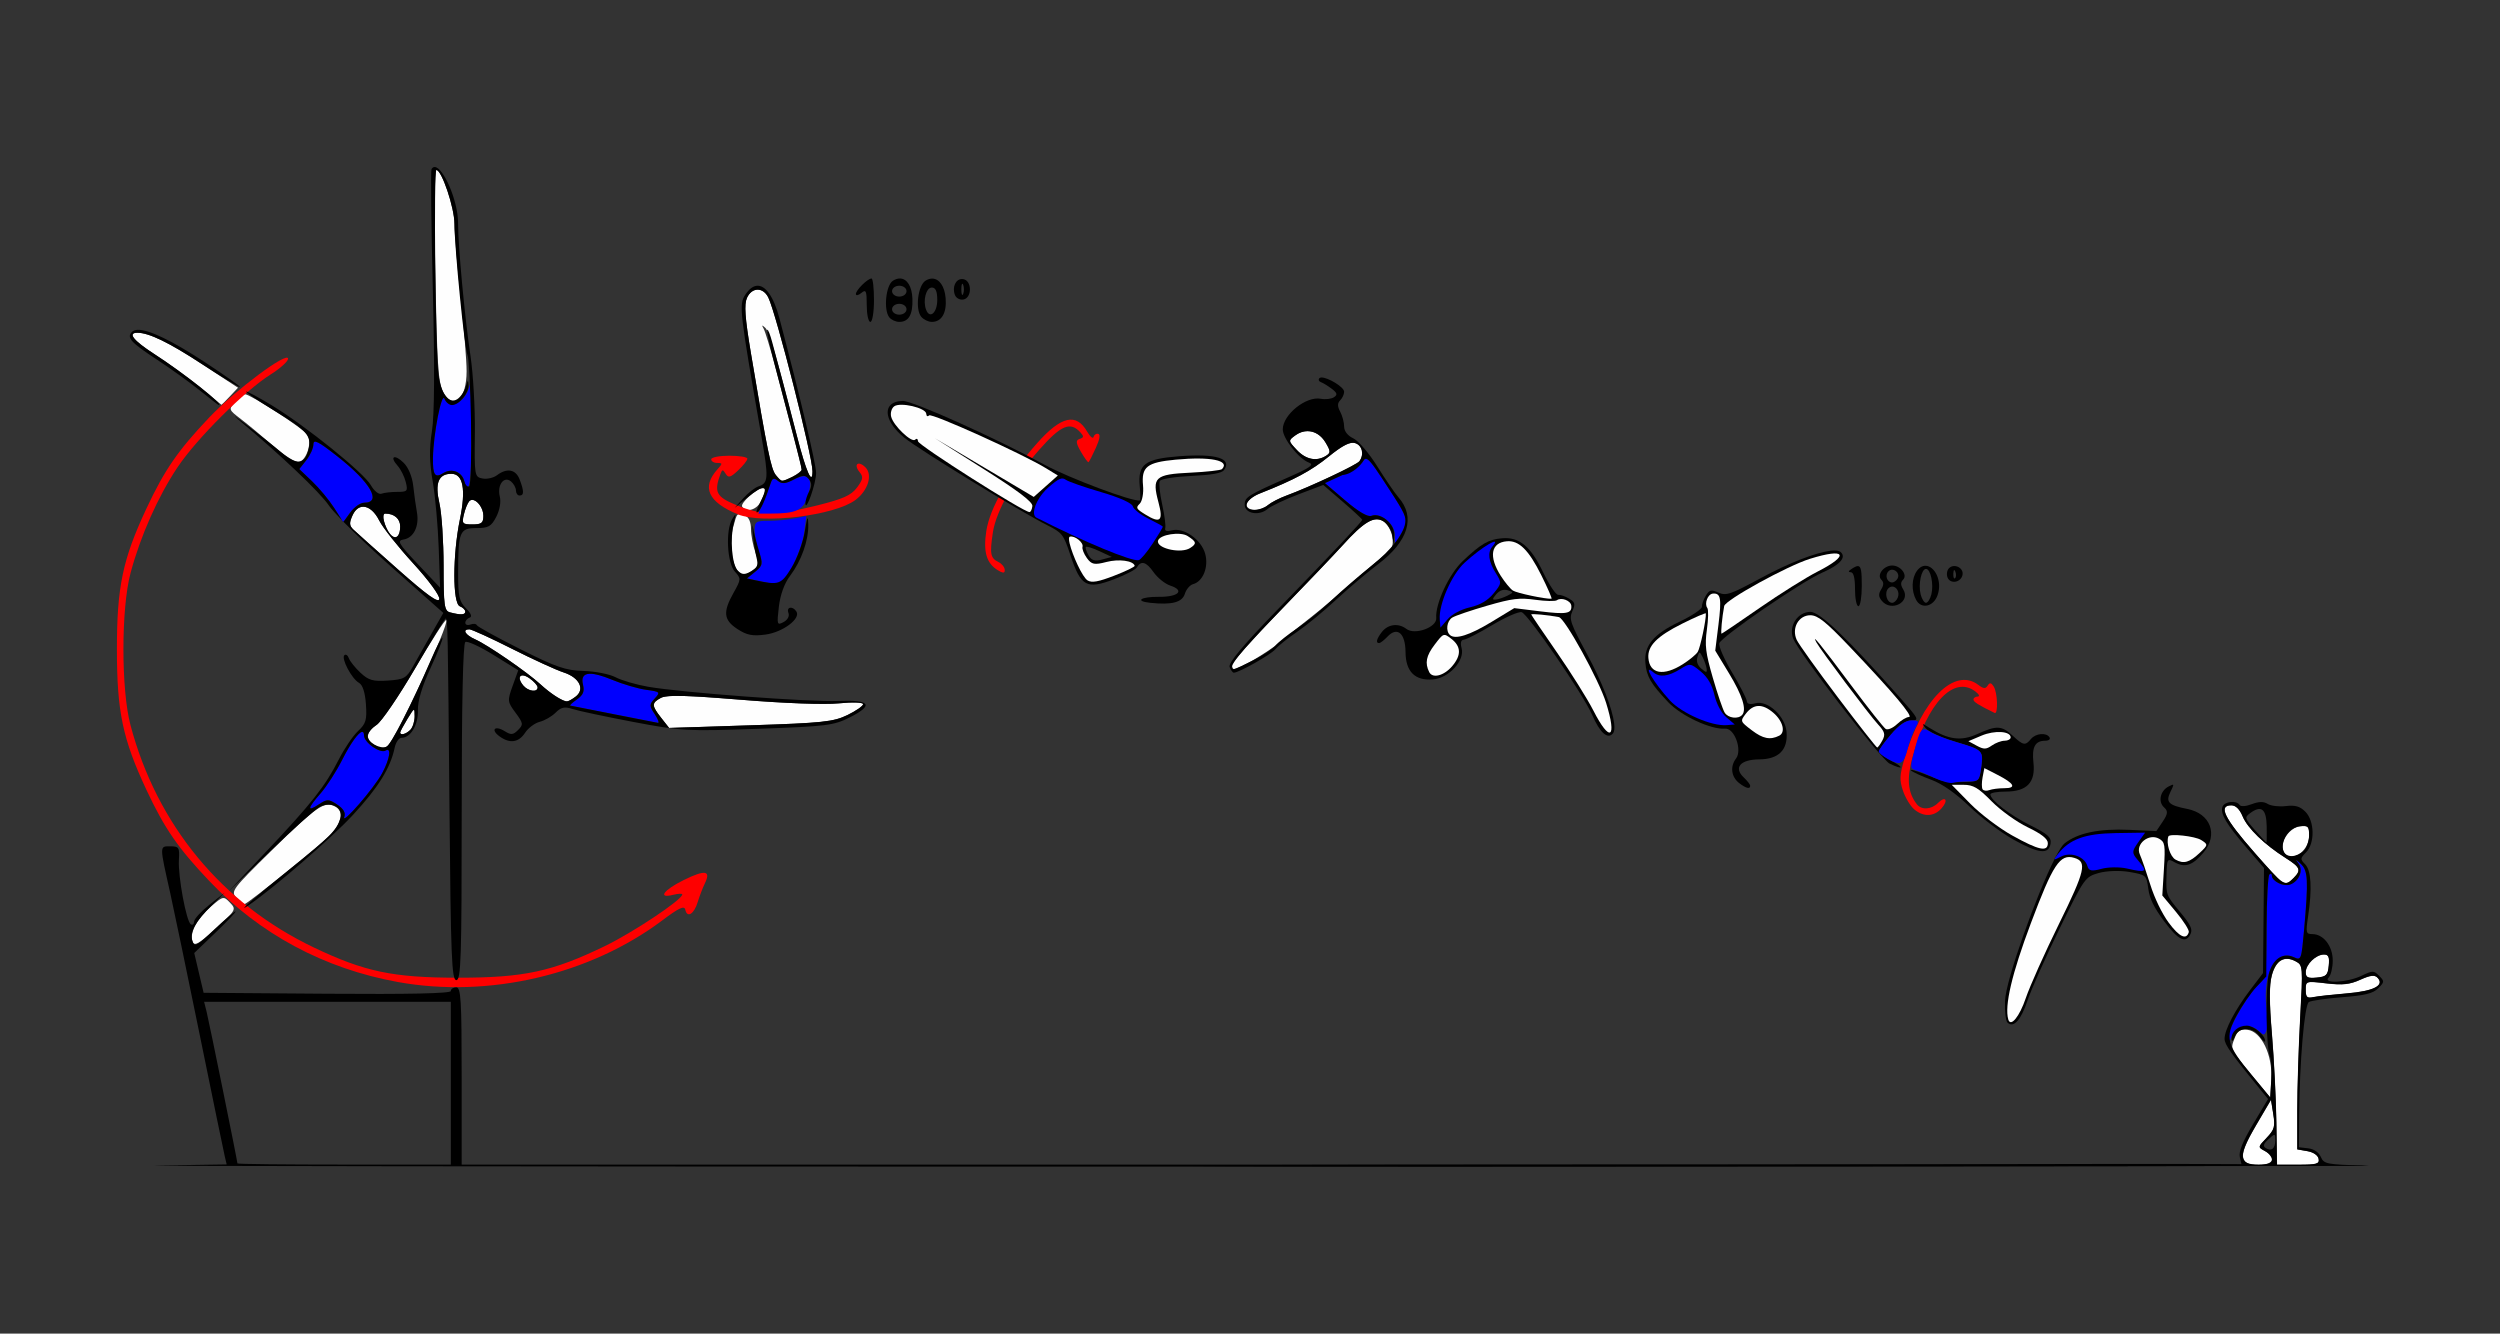 <?xml version="1.0" encoding="UTF-8" standalone="no"?>
<!-- Created with Inkscape (http://www.inkscape.org/) -->

<svg
   xmlns:dc="http://purl.org/dc/elements/1.1/"
   xmlns:cc="http://creativecommons.org/ns#"
   xmlns:rdf="http://www.w3.org/1999/02/22-rdf-syntax-ns#"
   xmlns:svg="http://www.w3.org/2000/svg"
   xmlns="http://www.w3.org/2000/svg"
   xmlns:sodipodi="http://sodipodi.sourceforge.net/DTD/sodipodi-0.dtd"
   xmlns:inkscape="http://www.inkscape.org/namespaces/inkscape"
   id="svg3382"
   version="1.1"
   inkscape:version="0.91 r13725"
   width="691.25"
   height="368.75"
   viewBox="0 0 691.25 368.75"
   sodipodi:docname="ub850402.svg">
  <rect x="0" y="0" width="691.25" height="368.75" fill="#333333" stroke="none"/>
  <defs
     id="defs3386" />
  <sodipodi:namedview
     pagecolor="#dddddd"
     bordercolor="#666666"
     borderopacity="1"
     objecttolerance="10"
     gridtolerance="10"
     guidetolerance="10"
     inkscape:pageopacity="0"
     inkscape:pageshadow="2"
     inkscape:window-width="1198"
     inkscape:window-height="967"
     id="namedview3384"
     showgrid="false"
     inkscape:zoom="0.83327309"
     inkscape:cx="348.34367"
     inkscape:cy="292.63472"
     inkscape:window-x="239"
     inkscape:window-y="40"
     inkscape:window-maximized="0"
     inkscape:current-layer="svg3382" />
  <g
     id="g4240"
     transform="translate(-68.742,-394.825)">
    <path
       d="m 121.981,655.193 c -0.907,-2.363 1.229,-6.415 5.149,-9.77 3.332,-2.851 3.431,-2.87 5.219,-1 1.774,1.855 1.668,2.046 -3.958,7.159 -4.691,4.263 -5.899,4.944 -6.41,3.611 z m 12.08,-12.18 c -1.554,-1.717 -1.028,-2.422 9.595,-12.86 12.722,-12.501 14.766,-13.914 17.787,-12.298 2.289,1.225 1.937,4.055 -0.916,7.369 -1.969,2.286 -23.363,19.605 -24.218,19.605 -0.332,0 -1.343,-0.817 -2.247,-1.816 z m 38.084,-42.264 c -2.456,-1.431 -2.177,-3.594 0.709,-5.485 1.353,-0.886 6.131,-7.893 10.62,-15.57 4.488,-7.677 8.392,-13.727 8.676,-13.444 0.978,0.978 -14.07,33.209 -16.255,34.813 -1.286,0.944 -1.639,0.915 -3.75,-0.315 z m 7.25,-3.396 c 0,-0.262 0.898,-1.949 1.996,-3.75 1.951,-3.2 1.996,-3.217 2,-0.724 0.002,1.403 -0.536,3.09 -1.196,3.75 -1.203,1.203 -2.8,1.616 -2.8,0.724 z m 72.178,-4.025 c -2.705,-3.439 -2.715,-4.142 -0.077,-5.554 1.581,-0.846 7.088,-0.713 22.25,0.538 11.765,0.971 22.957,1.382 26.898,0.988 3.844,-0.384 6.75,-0.286 6.75,0.228 0,0.496 -1.953,1.851 -4.341,3.011 -3.849,1.87 -6.888,2.191 -26.822,2.834 l -22.481,0.725 -2.178,-2.769 z m -28.678,-5.664 c -1.1,-0.607 -3.219,-2.234 -4.708,-3.617 -3.561,-3.305 -14.559,-10.884 -18.042,-12.434 -2.783,-1.238 -3.687,-2.785 -1.627,-2.785 0.618,0 5.905,2.414 11.75,5.364 5.845,2.95 12.293,5.903 14.329,6.562 4.414,1.428 5.993,4.727 3.229,6.748 -2.157,1.577 -2.354,1.584 -4.931,0.162 z m -9.472,-3.302 c -1.977,-2.383 -0.788,-3.754 1.727,-1.993 1.235,0.865 2.245,1.997 2.245,2.516 0,1.458 -2.613,1.114 -3.972,-0.523 z m 195.972,-5.739 c 0,-0.663 5.963,-7.349 13.25,-14.857 7.287,-7.508 15.077,-15.675 17.311,-18.147 5.891,-6.522 8.77,-8.224 11.27,-6.663 1.098,0.686 2.218,2.626 2.487,4.31 0.394,2.463 -0.03,3.455 -2.163,5.063 -1.459,1.1 -5.709,4.7 -9.445,8 -3.736,3.3 -8.687,7.466 -11.001,9.259 -2.315,1.792 -6.008,4.763 -8.208,6.602 -3.533,2.953 -11.483,7.639 -12.96,7.639 -0.297,0 -0.54,-0.543 -0.54,-1.206 z m -216.25,-14.484 c -1.548,-0.404 -1.75,-1.886 -1.75,-12.808 0,-6.793 -0.522,-14.614 -1.161,-17.38 -1.287,-5.575 -0.249,-8.123 3.308,-8.123 3.262,0 4.076,4.313 2.37,12.569 -2.044,9.896 -2.054,23.288 -0.018,24.069 0.825,0.317 1.5,0.977 1.5,1.469 0,0.927 -1.254,0.987 -4.25,0.204 z m -14.25,-11.772 c -6.05,-5.359 -11.642,-10.356 -12.427,-11.105 -1.153,-1.099 -1.199,-1.862 -0.24,-3.966 1.675,-3.675 5.166,-2.974 7.391,1.484 0.948,1.899 5.143,7.189 9.322,11.756 4.359,4.763 7.462,9.001 7.277,9.939 -0.232,1.178 -3.398,-1.088 -11.322,-8.108 z m 93.763,0.211 c -1.714,-2.183 -2.303,-7.888 -1.227,-11.885 1.13,-4.197 1.074,-4.143 3.382,-3.258 0.967,0.371 1.582,1.8 1.582,3.679 0,1.69 0.555,4.608 1.234,6.485 1.1,3.041 1.024,3.567 -0.691,4.821 -2.365,1.73 -3.026,1.754 -4.28,0.158 z m -96.027,-10.011 c -1.567,-1.96 -2.479,-5.739 -1.385,-5.739 2.497,0 4.149,1.412 4.149,3.548 0,2.8 -1.394,3.905 -2.764,2.191 z m 20.374,-5.489 c 0.356,-1.512 1.021,-3.158 1.477,-3.658 1.273,-1.394 3.913,1.325 3.913,4.03 0,1.978 -0.507,2.378 -3.019,2.378 -2.784,0 -2.969,-0.214 -2.371,-2.75 z m 76.939,-2.17 c -0.575,-0.93 3.988,-5.08 5.585,-5.08 1.128,0 1.094,0.404 -0.295,3.453 -1.14,2.503 -4.173,3.435 -5.29,1.627 z m 139.451,-0.631 c 0,-0.862 1.666,-2.21 3.75,-3.034 9.509,-3.759 14.115,-6.231 19.037,-10.217 3.764,-3.048 5.881,-4.121 7.263,-3.683 1.962,0.623 2.551,3.108 1.185,5.005 -0.734,1.02 -13.624,7.084 -20.235,9.52 -1.925,0.709 -4.21,1.891 -5.079,2.625 -2.182,1.845 -5.921,1.709 -5.921,-0.216 z m -130.128,-8.09 c -1.33,-1.591 -2.351,-6.58 -6.903,-33.752 -1.638,-9.776 -1.9,-13.463 -1.086,-15.25 1.36,-2.985 4.438,-3.04 5.9,-0.107 2.148,4.312 12.217,43.898 12.217,48.03 0,4.15 -1.77,0.141 -4.319,-9.78 -5.988,-23.311 -7.601,-28.815 -8.755,-29.877 -0.924,-0.851 -1.029,-0.789 -0.435,0.254 0.431,0.757 1.871,5.482 3.199,10.5 6.333,23.926 7.311,27.735 7.311,28.491 0,0.668 -4.268,3.133 -5.425,3.133 -0.182,0 -0.948,-0.738 -1.703,-1.641 z m -138.981,-8.073 c -3.025,-2.632 -7.051,-5.971 -8.946,-7.421 -3.42,-2.616 -3.431,-2.651 -1.54,-4.75 1.048,-1.163 2.25,-2.115 2.671,-2.115 1.522,0 16.252,9.541 17.287,11.197 1.343,2.149 -0.269,7.161 -2.437,7.579 -0.843,0.162 -4.009,-1.858 -7.034,-4.49 z m 283.033,1.134 c -2.403,-2.558 -2.407,-2.594 -0.425,-4.042 2.882,-2.108 6.387,-1.304 8.323,1.908 1.479,2.454 1.5,2.898 0.178,3.735 -2.609,1.652 -5.571,1.066 -8.076,-1.6 z m -302.924,-17.077 c -3.025,-2.486 -8.538,-6.503 -12.25,-8.925 -6.456,-4.213 -8.311,-6.417 -5.399,-6.417 3.185,0 8.778,2.724 17.98,8.755 l 9.83,6.444 -2.255,2.4 c -1.24,1.32 -2.289,2.369 -2.33,2.332 -0.042,-0.037 -2.551,-2.103 -5.576,-4.589 z m 67.091,1.431 c -1.618,-2.591 -1.907,-7.102 -2.464,-38.524 -0.227,-12.787 -0.071,-23.25 0.347,-23.25 1.518,0 5.026,10.383 5.029,14.883 0.002,2.539 0.762,11.592 1.691,20.117 0.928,8.525 1.679,17.836 1.669,20.691 -0.028,7.551 -3.345,10.769 -6.272,6.083 z"
       id="path2997"
       style="fill:#fefefe"
       inkscape:connector-curvature="0"
       sodipodi:nodetypes="ssssssssssssssssssssscsssssscccsssssssssssssssssssssssssssssssssssscssssssssssssssssssssssssssssssssssssssssssssssssssscssscsssssscsssscsss" />
    <path
       d="m 178.736,666.35 c -20.349,-3.692 -38.184,-13.254 -52.15,-27.956 -8.592,-9.045 -12.349,-14.489 -17.325,-25.108 -6.596,-14.075 -8.193,-21.668 -8.193,-38.957 0,-17.289 1.597,-24.882 8.193,-38.957 4.976,-10.618 8.732,-16.062 17.325,-25.108 7.243,-7.625 21.81,-18.477 21.807,-16.245 -9.9e-4,0.72 -2.138,2.654 -4.75,4.296 -7.204,4.531 -20.442,17.709 -25.776,25.659 -5.418,8.075 -10.334,19.138 -13.043,29.355 -2.604,9.816 -2.604,32.184 0,42 7.315,27.578 25.21,49.291 50.643,61.45 14.07,6.727 21.954,8.381 39.928,8.381 18.201,0 25.97,-1.668 40.5,-8.695 7.918,-3.829 21.5,-12.882 21.5,-14.329 0,-0.288 -1.125,-0.241 -2.5,0.104 -4.462,1.12 -2.684,-1.342 2.972,-4.116 5.881,-2.884 7.509,-2.614 5.769,0.957 -0.602,1.237 -1.494,3.57 -1.981,5.186 -0.998,3.309 -2.921,4.485 -3.427,2.094 -0.257,-1.217 -1.709,-0.546 -6.334,2.929 -20.09,15.094 -48.054,21.615 -73.158,17.059 z m 94.008,-129.317 c -8.245,-3.402 -10.089,-7.491 -5.617,-12.453 1.439,-1.597 1.432,-1.75 -0.078,-1.75 -0.91,0 -1.655,-0.45 -1.655,-1 0,-0.55 2.25,-1 5,-1 2.75,0 5,0.372 5,0.826 0,0.454 -1.149,1.905 -2.553,3.224 -2.12,1.992 -2.704,2.153 -3.446,0.952 -0.777,-1.256 -0.964,-1.253 -1.435,0.026 -1.863,5.061 -1.211,6.333 4.434,8.652 6.884,2.827 11.175,2.834 22.403,0.038 7.08,-1.764 9.314,-2.771 10.911,-4.921 1.679,-2.261 1.795,-2.961 0.705,-4.274 -1.781,-2.146 -0.361,-3.293 1.622,-1.311 2.067,2.067 0.734,6.42 -2.766,9.033 -5.781,4.316 -25.763,6.748 -32.524,3.959 z"
       id="path2993"
       style="fill:#fe0000"
       inkscape:connector-curvature="0"
       sodipodi:nodetypes="sssssssssssssssssssssscsssssssssssssscc" />
    <path
       d="m 163.956,620.654 c 0.395,-1.112 -0.272,-2.244 -1.983,-3.365 -2.394,-1.569 -2.757,-1.572 -5.078,-0.051 -3.334,2.184 -3.155,1.102 0.507,-3.069 1.654,-1.884 4.317,-6.02 5.918,-9.192 3.21,-6.358 6.074,-9.561 6.074,-6.792 0,1.932 4.491,5.078 5.956,4.173 1.693,-1.046 1.197,2.266 -0.938,6.263 -2.189,4.098 -11.404,14.704 -10.456,12.035 z m 74.438,-28.366 c -6.325,-1.251 -11.713,-2.316 -11.973,-2.367 -0.26,-0.051 0.564,-0.818 1.83,-1.705 1.724,-1.208 2.151,-2.218 1.698,-4.022 -0.895,-3.568 1.73,-4.03 8.039,-1.414 2.971,1.231 7.217,2.482 9.435,2.78 3.842,0.515 3.955,0.628 2.37,2.379 -1.549,1.711 -1.549,2.013 -0.009,4.364 0.91,1.389 1.307,2.466 0.882,2.392 -0.425,-0.073 -5.948,-1.157 -12.273,-2.408 z m 43.5,-36.173 c -1.1,-0.2 -3.042,-0.587 -4.317,-0.86 l -2.317,-0.497 2.303,-1.865 c 2.113,-1.711 2.201,-2.147 1.067,-5.285 -0.68,-1.881 -1.237,-4.626 -1.237,-6.099 0,-2.444 0.339,-2.679 3.875,-2.679 2.131,0 5.352,-0.295 7.157,-0.656 l 3.282,-0.656 -0.661,4.826 c -0.596,4.345 -4.54,12.805 -6.415,13.76 -0.406,0.207 -1.638,0.212 -2.738,0.013 z m 172.535,-13.42 c -0.04,-2.998 -4.005,-6.198 -6.495,-5.242 -0.995,0.382 -3.475,-1.032 -7.214,-4.226 l -5.65,-4.827 4.836,-2.222 c 2.66,-1.222 5.258,-2.975 5.773,-3.895 0.776,-1.387 1.644,-0.598 5.075,4.615 7.558,11.484 7.746,11.372 5.139,15.932 l -1.429,2.5 -0.035,-2.635 z m -293.298,-7.431 c -1.386,-2.164 -4.123,-5.464 -6.082,-7.335 l -3.563,-3.401 1.954,-2.484 c 1.074,-1.366 1.954,-3.331 1.954,-4.366 0,-1.508 1.319,-0.846 6.634,3.332 9.16,7.198 12.4,12.82 7.39,12.82 -1.022,0 -2.737,1.208 -3.812,2.684 l -1.955,2.684 z m 118.706,-1.684 c 0.776,-1.788 1.674,-4.088 1.996,-5.113 0.465,-1.48 0.876,-1.621 2.001,-0.687 1.097,0.911 2.085,0.83 4.388,-0.361 4.065,-2.102 5.458,-0.454 3.878,4.592 -1.217,3.888 -3.21,4.819 -10.315,4.819 l -3.359,0 z m -82.735,-5.756 c -0.664,-2.54 -3.472,-3.623 -5.733,-2.21 -2.382,1.488 -2.986,0.617 -2.914,-4.2 0.098,-6.532 2.406,-18.342 3.191,-16.333 1.331,3.404 6.015,0.873 6.942,-3.75 0.221,-1.1 0.435,4.646 0.477,12.769 0.07,13.573 -0.663,18.696 -1.963,13.725 z"
       id="path2991"
       style="fill:#0000fe"
       inkscape:connector-curvature="0"
       sodipodi:nodetypes="ssssssssssssssccssssssssscsscccsscsssscccsscssssscssssssscsssssssssss" />
    <path
       sodipodi:nodetypes="scssscccssssssssssssssssscccccssscccccssscssssscccssssssssscsssssssssscccsssssssssssssscsccsssssssssssssssssccccscssssssssssssssscsssssssssssssssscsscccccscssssssssscccssssssccssssssssssssssssssssssssssssssscsssssssssscsssssscccssssssssssssssssssssssccsssssscsscssssssssscccsccccssssssssscsscccsssssssssssscsssssssssscsscccssssssscsssscsssssscccscssscssscssssssccssccsssccsssssssscssscccsscczscssscccccsssccscssscccccsscc"
       inkscape:connector-curvature="0"
       id="path2989"
       d="m 188.936,441 c -0.334,-0.006 -0.633,0.177 -0.877,0.58 -0.25,0.412 -0.09,15.375 0.354,33.25 0.537,21.635 0.457,34.729 -0.238,39.168 -0.778,4.963 -0.722,8.543 0.219,14 0.695,4.033 1.438,12.282 1.65,18.332 l 0.387,11 -6.133,-6.5 c -5.358,-5.68 -5.863,-6.541 -4.014,-6.82 2.821,-0.426 4.435,-3.69 3.734,-7.545 -0.314,-1.724 -0.771,-5.012 -1.018,-7.307 -0.266,-2.472 -1.331,-5.053 -2.611,-6.334 -2.521,-2.521 -4.074,-1.848 -1.732,0.75 0.87,0.966 1.892,2.993 2.27,4.506 0.635,2.545 0.46,2.75 -2.342,2.75 -1.665,0 -3.625,0.226 -4.357,0.502 -0.755,0.284 -2.032,-0.735 -2.949,-2.352 -1.954,-3.446 -17.967,-16.357 -27.367,-22.068 -3.74,-2.272 -6.947,-3.985 -7.125,-3.807 -0.178,0.178 3.332,2.551 7.801,5.273 9.152,5.576 10.39,6.998 9.426,10.838 -1.017,4.051 -3.253,4.276 -7.424,0.742 -2.031,-1.721 -6.393,-5.18 -9.693,-7.688 -3.3,-2.508 -4.218,-3.072 -2.041,-1.252 11.53,9.639 22.359,19.929 24.824,23.586 0.537,0.797 1.872,2.276 3.68,4.133 l -2.225,-3.475 c -1.386,-2.164 -4.123,-5.465 -6.082,-7.336 l -3.564,-3.4 1.955,-2.484 c 1.074,-1.366 1.953,-3.33 1.953,-4.365 0,-1.508 1.319,-0.845 6.635,3.332 9.16,7.198 12.399,12.82 7.389,12.82 -1.022,0 -2.737,1.208 -3.812,2.684 l -1.891,2.596 c 3.34,3.401 8.222,8.016 13.178,12.406 l 14.428,12.781 -3.148,5.518 c -1.732,3.034 -4.067,7.166 -5.191,9.184 -1.867,3.35 -2.475,3.698 -6.977,4.002 -4.144,0.28 -5.357,-0.065 -7.605,-2.168 -1.471,-1.376 -2.911,-3.177 -3.201,-4.002 -0.29,-0.825 -0.849,-1.205 -1.24,-0.844 -0.948,0.877 2.023,6.511 4.023,7.631 1.033,0.578 1.706,2.648 1.934,5.938 0.302,4.361 0.004,5.371 -2.186,7.412 -1.394,1.3 -3.794,4.846 -5.332,7.881 -3.732,7.362 -7.51,12.155 -20.002,25.373 l -10.5,11.109 11.5,-11.111 c 6.325,-6.111 12.512,-11.639 13.75,-12.285 3.232,-1.688 6.592,0.21 5.68,3.207 -0.976,3.208 -2.854,5.091 -13.93,13.975 -9.495,7.616 -15.165,12.585 -11.5,10.078 7.013,-4.797 23.074,-18.701 28.938,-25.051 7.03,-7.613 10.355,-12.968 11.525,-18.562 0.316,-1.512 1.171,-2.75 1.9,-2.75 2.513,0 4.638,-3.558 4.525,-7.578 -0.072,-2.583 1.134,-6.613 3.535,-11.805 2.005,-4.335 3.468,-8.059 3.252,-8.275 -0.216,-0.216 -1.609,2.432 -3.096,5.883 -5.461,12.68 -11.115,23.734 -12.402,24.244 -1.813,0.719 -5.178,-1.217 -5.178,-2.98 0,-0.793 1.106,-2.168 2.459,-3.055 1.353,-0.886 6.119,-7.87 10.592,-15.521 4.473,-7.651 8.3,-13.912 8.502,-13.912 0.576,0 0.629,2.624 1.07,52.75 0.36,40.872 0.616,47.25 1.896,47.25 1.286,0 1.48,-6.096 1.48,-46.441 0,-29.985 0.356,-46.66 1.004,-47.061 0.552,-0.341 4.068,1.279 7.816,3.602 l 6.816,4.223 -1.543,4.289 c -1.487,4.136 -1.458,4.403 0.791,7.445 2.153,2.912 2.206,3.28 0.707,4.779 -1.371,1.371 -1.948,1.421 -3.705,0.324 -2.704,-1.689 -3.979,-0.432 -1.443,1.422 2.844,2.079 5.301,1.737 7.086,-0.986 0.867,-1.323 2.689,-2.686 4.049,-3.027 1.36,-0.341 3.333,-1.48 4.385,-2.531 1.526,-1.526 2.479,-1.727 4.725,-0.996 1.547,0.503 9.067,2.102 16.711,3.553 13.303,2.526 14.78,2.609 34.5,1.908 19.054,-0.677 20.963,-0.915 25.418,-3.168 6.732,-3.404 5.671,-4.904 -3.207,-4.533 -7.958,0.333 -43.237,-2.304 -52.566,-3.928 -3.277,-0.57 -7.327,-1.753 -9,-2.627 -1.673,-0.874 -5.657,-1.657 -8.854,-1.74 -4.935,-0.129 -7.575,-1.04 -17.5,-6.031 -6.429,-3.233 -11.831,-6.213 -12.004,-6.621 -0.173,-0.408 -0.961,-0.494 -1.75,-0.191 -0.789,0.303 -1.436,0.09 -1.436,-0.473 0,-0.563 0.534,-1.202 1.188,-1.42 0.764,-0.255 0.408,-1.174 -1,-2.582 -1.877,-1.877 -2.186,-3.289 -2.174,-9.938 0.02,-11.267 0.428,-12.25 5.078,-12.25 3.305,0 4.086,-0.445 5.463,-3.107 0.956,-1.849 1.356,-4.116 0.984,-5.596 -0.799,-3.185 1.139,-5.81 3.094,-4.188 0.752,0.624 1.367,1.754 1.367,2.512 0,0.758 0.45,1.379 1,1.379 1.258,0 1.265,-1.176 0.025,-4.436 -1.068,-2.809 -3.519,-3.266 -6.277,-1.172 -0.963,0.731 -2.763,1.135 -4,0.898 -2.195,-0.42 -2.244,-0.723 -2.104,-12.611 0.079,-6.699 -0.462,-16.23 -1.201,-21.18 -1.619,-10.843 -3.443,-30.334 -3.443,-36.775 0,-6.313 -4.12,-15.515 -6.459,-15.555 z m -25.221,98.109 c -0.131,-0.134 -0.231,-0.241 -0.357,-0.371 l 0.295,0.459 z m 25.688,-97.279 c 1.49,0 4.993,10.435 4.996,14.883 0.004,6.637 2.825,35.03 3.605,36.293 0.362,0.586 0.8,8.874 0.973,18.418 0.173,9.544 -0.063,17.584 -0.521,17.867 -0.459,0.284 -1.066,-0.376 -1.352,-1.467 -0.664,-2.54 -3.473,-3.623 -5.734,-2.211 -2.382,1.488 -2.987,0.616 -2.914,-4.201 0.098,-6.532 2.406,-18.341 3.191,-16.332 0.376,0.963 1.305,1.75 2.062,1.75 1.973,0 4.703,-3.323 4.586,-5.58 -0.078,-1.512 -0.244,-1.408 -0.773,0.484 -0.37,1.323 -1.438,2.889 -2.373,3.479 -2.277,1.436 -4.486,-1.502 -5.172,-6.883 -0.847,-6.643 -1.354,-56.5 -0.574,-56.5 z m 128.258,29.998 c -0.625,-0.028 -1.307,0.168 -2.016,0.615 -1.974,1.244 -2.654,8.086 -1.008,10.137 0.552,0.688 1.792,1.25 2.758,1.25 2.617,0 3.777,-2.043 3.631,-6.393 -0.115,-3.422 -1.489,-5.525 -3.365,-5.609 z m -7.938,0.002 c -1.074,0 -4.328,3.216 -4.328,4.277 0,0.532 0.675,0.407 1.5,-0.277 1.297,-1.076 1.5,-0.619 1.5,3.377 0,2.542 0.45,4.623 1,4.623 0.556,0 1,-2.667 1,-6 0,-3.3 -0.303,-6 -0.672,-6 z m 16.885,0.025 c -0.62,-0.03 -1.284,0.155 -1.963,0.58 -2.105,1.319 -2.893,7.914 -1.191,9.965 0.653,0.787 1.976,1.43 2.941,1.43 2.714,0 4.16,-2.496 3.814,-6.58 -0.277,-3.278 -1.741,-5.304 -3.602,-5.395 z m 8.172,0.125 c -1.769,-0.042 -2.847,2.201 -1.994,4.424 0.332,0.866 1.391,1.422 2.355,1.236 2.378,-0.458 2.378,-5.163 0,-5.621 -0.124,-0.024 -0.243,-0.036 -0.361,-0.039 z m 0.082,1.311 c 0.06,0.022 0.126,0.117 0.195,0.289 0.277,0.688 0.277,1.812 0,2.5 -0.277,0.688 -0.504,0.125 -0.504,-1.25 0,-1.031 0.128,-1.606 0.309,-1.539 z m -17.467,0.539 c 1.111,0 2,0.667 2,1.5 0,0.833 -0.889,1.5 -2,1.5 -1.111,0 -2,-0.667 -2,-1.5 0,-0.833 0.889,-1.5 2,-1.5 z m -39.428,0.012 c -1.071,0.119 -2.152,0.941 -3.18,2.51 -1.768,2.699 -1.563,4.477 4.545,39.451 1.954,11.19 1.861,12.639 -0.871,13.506 -0.962,0.305 -2.834,1.764 -4.158,3.24 l -2.408,2.686 3.326,-2.703 c 5.126,-4.164 6.261,-3.702 3.592,1.459 -0.87,1.683 -1.155,2.794 -0.631,2.471 0.871,-0.538 2.052,-3.139 3.631,-7.994 0.481,-1.479 0.897,-1.621 2.021,-0.688 1.097,0.911 2.086,0.829 4.389,-0.361 2.549,-1.318 3.137,-1.335 4.141,-0.125 0.848,1.022 0.877,1.957 0.102,3.406 -0.588,1.099 -1.053,2.591 -1.031,3.314 0.079,2.664 2.961,-5.515 2.961,-8.404 0,-2.474 -4.473,-21.34 -10.143,-42.779 -1.614,-6.105 -3.928,-9.25 -6.285,-8.988 z m 48.428,0.488 c 1.041,0 1.5,1.046 1.5,3.416 0,3.546 -2.064,5.383 -3.078,2.74 -0.96,-2.501 -0.023,-6.156 1.578,-6.156 z m -48.205,0.584 c 1.122,-0.02 2.258,0.699 2.988,2.166 2.148,4.312 12.217,43.897 12.217,48.029 0,4.154 -1.771,0.139 -4.312,-9.779 -1.41,-5.5 -3.294,-12.7 -4.188,-16 -0.894,-3.3 -2.077,-7.734 -2.629,-9.852 -0.552,-2.118 -1.175,-3.678 -1.387,-3.467 -0.211,0.211 0.741,4.645 2.117,9.852 1.376,5.207 3.605,13.641 4.951,18.744 1.346,5.103 2.447,9.643 2.447,10.09 0,0.446 -1.146,1.334 -2.547,1.973 -3.182,1.45 -2.945,1.474 -4.58,-0.48 -1.33,-1.591 -2.352,-6.58 -6.904,-33.752 -1.638,-9.776 -1.9,-13.463 -1.086,-15.25 0.68,-1.492 1.79,-2.253 2.912,-2.273 z m 39.205,3.916 c 1.111,0 2,0.667 2,1.5 0,0.833 -0.889,1.5 -2,1.5 -1.111,0 -2,-0.667 -2,-1.5 0,-0.833 0.889,-1.5 2,-1.5 z m -210.547,7.189 c -0.71,0.018 -1.244,0.201 -1.598,0.555 -1.587,1.587 -0.387,2.918 6.998,7.758 3.655,2.395 8.896,6.165 11.646,8.375 2.75,2.21 5.112,4.042 5.25,4.07 2.133,0.444 -9.858,-9.049 -18,-14.25 -5.551,-3.546 -7.212,-5.697 -4.398,-5.697 3.174,0 8.762,2.712 17.828,8.654 5.323,3.489 10.038,6.346 10.477,6.346 0.439,0 -3.935,-3.103 -9.719,-6.896 -9.056,-5.939 -15.409,-8.99 -18.484,-8.914 z M 434.115,499.201 c -0.251,0.005 -0.447,0.065 -0.564,0.191 -0.361,0.391 -0.158,0.89 0.451,1.109 0.61,0.22 1.96,1.051 3,1.846 1.493,1.141 1.616,1.627 0.578,2.312 -0.723,0.477 -2.362,0.668 -3.641,0.424 -4.052,-0.775 -10.454,4.351 -10.514,8.418 -0.037,2.513 4.407,8.185 7.232,9.23 1.521,0.563 0.38,1.396 -5.418,3.951 -11.511,5.074 -12.346,5.592 -12.346,7.684 0,2.464 3.98,3.212 6.332,1.189 0.917,-0.789 4.758,-2.606 8.533,-4.039 l 6.863,-2.605 5.387,4.648 c 2.943,2.541 5.385,4.8 5.385,4.98 0,0.455 -7.389,8.294 -23.537,24.969 -9.529,9.84 -13.547,14.66 -13.129,15.75 0.331,0.864 0.857,1.57 1.168,1.57 1.401,0 10.265,-5.013 11.504,-6.506 0.759,-0.914 3.431,-3.054 5.938,-4.754 2.507,-1.7 7.373,-5.703 10.816,-8.893 3.443,-3.19 8.664,-7.614 11.602,-9.832 8.414,-6.352 10.457,-13.05 5.648,-18.516 -0.968,-1.1 -3.607,-4.962 -5.867,-8.582 -2.26,-3.62 -5.243,-7.098 -6.627,-7.729 -1.519,-0.692 -2.516,-1.975 -2.516,-3.234 0,-1.148 -0.491,-3.006 -1.092,-4.129 -0.79,-1.476 -0.79,-2.345 0,-3.135 0.601,-0.601 1.092,-1.664 1.092,-2.365 0,-1.337 -4.521,-3.991 -6.279,-3.955 z m -3.832,14.836 c 1.901,0.003 3.724,1.071 4.934,3.078 1.479,2.454 1.5,2.897 0.178,3.734 -2.609,1.652 -5.572,1.066 -8.076,-1.6 -2.403,-2.558 -2.405,-2.594 -0.424,-4.043 1.081,-0.79 2.248,-1.172 3.389,-1.17 z m 12.605,3.215 c 0.198,0.007 0.382,0.039 0.555,0.094 1.962,0.623 2.551,3.108 1.186,5.004 -0.734,1.02 -13.624,7.084 -20.234,9.52 -1.925,0.709 -4.21,1.891 -5.078,2.625 -0.868,0.734 -2.556,1.336 -3.75,1.336 -3.549,0 -2.53,-2.962 1.578,-4.586 9.509,-3.759 14.115,-6.231 19.037,-10.217 3.294,-2.667 5.324,-3.822 6.707,-3.775 z m 3.43,4.434 c 0.732,-0.119 1.864,1.303 4.438,5.213 5.913,8.985 6.612,10.252 6.582,11.932 -0.057,3.129 -3.654,7.887 -9.443,12.49 -3.3,2.624 -8.25,6.901 -11,9.502 -2.75,2.601 -7.05,6.103 -9.557,7.783 -2.507,1.68 -5.179,3.804 -5.938,4.719 -0.759,0.914 -3.531,2.752 -6.16,4.084 -2.629,1.332 -5.019,2.422 -5.312,2.422 -2.123,0 1.202,-4.199 12.717,-16.062 7.287,-7.508 15.077,-15.676 17.311,-18.148 5.928,-6.563 8.765,-8.228 11.311,-6.639 1.121,0.7 2.216,2.415 2.434,3.811 l 0.396,2.539 0.148,-2.635 c 0.171,-2.999 -3.723,-6.234 -6.309,-5.242 -0.995,0.382 -3.621,-1.156 -7.215,-4.227 l -5.648,-4.828 4.836,-2.221 c 2.916,-0.261 5.259,-2.974 5.773,-3.895 0.194,-0.347 0.393,-0.558 0.637,-0.598 z m -252.777,4.145 c 3.262,0 4.076,4.312 2.371,12.568 -2.044,9.896 -2.054,23.289 -0.018,24.07 0.825,0.317 1.5,0.978 1.5,1.469 0,0.927 -1.254,0.986 -4.25,0.203 -1.548,-0.404 -1.75,-1.887 -1.75,-12.809 0,-6.793 -0.522,-14.613 -1.16,-17.379 -1.287,-5.575 -0.251,-8.123 3.307,-8.123 z m 5.773,7.215 c 1.336,0.003 3.08,2.208 3.08,4.406 0,1.978 -0.507,2.379 -3.02,2.379 -2.784,0 -2.969,-0.214 -2.371,-2.75 0.356,-1.512 1.021,-3.159 1.477,-3.658 0.239,-0.261 0.526,-0.378 0.834,-0.377 z m -30.105,1.891 c 1.504,0.02 3.157,1.338 4.408,3.846 0.948,1.899 5.143,7.189 9.322,11.756 4.359,4.763 7.462,9.001 7.277,9.939 -0.232,1.178 -3.398,-1.088 -11.322,-8.107 -6.05,-5.359 -11.643,-10.357 -12.428,-11.105 -1.153,-1.099 -1.199,-1.861 -0.24,-3.965 0.733,-1.608 1.813,-2.379 2.982,-2.363 z m 6.037,1.895 c 2.497,0 4.148,1.411 4.148,3.547 0,4.565 -2.908,3.717 -4.445,-1.297 -0.392,-1.278 -0.263,-2.25 0.297,-2.25 z m 96.803,0.328 c -0.104,-0.004 -0.377,0.404 -0.844,1.172 -1.88,3.089 -1.428,12.16 0.725,14.539 1.752,1.936 1.741,2.127 -0.361,5.867 -2.994,5.327 -2.76,7.513 1.076,10.021 2.588,1.692 4.167,2.003 7.75,1.525 4.745,-0.633 9.787,-4.371 8.564,-6.35 -1.02,-1.65 -2.866,-1.332 -2.209,0.381 0.333,0.867 -0.229,1.911 -1.348,2.51 -1.807,0.967 -1.881,0.725 -1.305,-4.234 0.384,-3.306 1.526,-6.467 3.072,-8.508 3.151,-4.162 5.157,-9.806 5.064,-14.252 -0.057,-2.718 -0.275,-2.271 -0.977,2 -0.497,3.025 -2.157,7.525 -3.689,10 -2.878,4.649 -3.472,4.854 -9.99,3.434 l -2.316,-0.506 2.268,-1.836 c 2.088,-1.691 2.175,-2.146 1.084,-5.715 -0.652,-2.132 -1.387,-5.002 -1.631,-6.377 -0.244,-1.375 -0.287,-0.7 -0.096,1.5 0.191,2.2 0.653,5.196 1.027,6.66 0.543,2.124 0.232,2.901 -1.537,3.848 -1.771,0.948 -2.5,0.902 -3.633,-0.23 -1.623,-1.623 -2.214,-8.847 -1.086,-13.277 0.377,-1.48 0.524,-2.167 0.391,-2.172 z m -73.531,31.672 c 0.618,0 5.905,2.413 11.75,5.363 5.845,2.95 12.294,5.904 14.33,6.562 4.414,1.428 5.992,4.727 3.229,6.748 -0.998,0.729 -2.066,1.312 -2.373,1.295 -1.186,-0.065 -4.676,-2.345 -7.268,-4.75 -3.561,-3.305 -14.559,-10.884 -18.041,-12.434 -2.783,-1.238 -3.687,-2.785 -1.627,-2.785 z m 33.293,12.287 c 1.364,-0.036 3.419,0.52 6.18,1.664 2.971,1.231 7.217,2.482 9.436,2.779 3.842,0.515 3.954,0.628 2.369,2.379 -1.549,1.711 -1.55,2.014 -0.01,4.365 0.91,1.389 1.308,2.466 0.883,2.393 -0.425,-0.073 -5.948,-1.157 -12.273,-2.408 -6.325,-1.251 -11.713,-2.317 -11.973,-2.367 -0.26,-0.051 0.564,-0.818 1.83,-1.705 1.724,-1.208 2.15,-2.218 1.697,-4.021 -0.504,-2.007 0.108,-3.032 1.861,-3.078 z m -18.574,0.455 c 0.471,0.003 1.128,0.248 1.914,0.799 1.235,0.865 2.244,1.997 2.244,2.516 0,1.458 -2.614,1.114 -3.973,-0.523 -1.359,-1.638 -1.221,-2.798 -0.186,-2.791 z m 41.996,5.672 c 3.332,-0.058 9.038,0.287 18.514,1.068 11.765,0.971 22.957,1.382 26.898,0.988 3.844,-0.384 6.75,-0.285 6.75,0.229 0,0.496 -1.954,1.852 -4.342,3.012 -3.849,1.87 -6.886,2.19 -26.82,2.832 l -22.482,0.725 -2.178,-2.77 c -2.705,-3.439 -2.714,-4.141 -0.076,-5.553 0.593,-0.317 1.737,-0.497 3.736,-0.531 z m -72.027,3.861 c 0.174,0.073 0.184,0.683 0.186,1.773 0.002,1.403 -0.535,3.09 -1.195,3.75 -1.203,1.203 -2.801,1.616 -2.801,0.725 0,-0.262 0.898,-1.949 1.996,-3.75 1.098,-1.8 1.591,-2.593 1.814,-2.498 z m -14.309,6.078 c 0.319,-0.01 0.498,0.308 0.498,1 0,1.932 4.49,5.079 5.955,4.174 1.693,-1.046 1.197,2.265 -0.938,6.262 -2.189,4.098 -11.403,14.705 -10.455,12.035 0.395,-1.112 -0.273,-2.244 -1.984,-3.365 -2.394,-1.569 -2.757,-1.572 -5.078,-0.051 -3.334,2.184 -3.154,1.101 0.508,-3.07 1.654,-1.884 4.317,-6.02 5.918,-9.191 2.407,-4.769 4.62,-7.762 5.576,-7.793 z m -53.092,31.646 c -2.982,0 -2.983,-0.385 0.023,13 0.926,4.125 4.577,21.675 8.111,39 3.534,17.325 6.662,32.503 6.953,33.729 l 0.529,2.229 -19.264,0.293 c -10.595,0.162 102.011,0.305 250.236,0.318 148.225,0.013 365.809,-0.128 361.297,-0.312 -0.772,-0.032 -1.245,-0.071 -1.881,-0.105 l -0.014,0.01 c -21.095,-0.207 -41.588,-0.377 -67.154,-0.344 -25.566,0.033 -74.678,0.184 -160.988,0.184 l -297.26,0 0,-24.5 c 0,-21.111 -0.207,-24.5 -1.5,-24.5 -0.825,0 -1.5,0.456 -1.5,1.014 0,0.669 -11.589,0.924 -34.174,0.75 l -34.176,-0.264 -1.297,-5.5 -1.297,-5.5 5.998,-5.75 c 3.299,-3.163 5.735,-5.75 5.412,-5.75 -0.323,0 -2.995,2.278 -5.939,5.062 -4.817,4.556 -5.417,4.862 -5.988,3.062 -0.77,-2.425 0.814,-5.289 5.461,-9.875 l 3.5,-3.453 -4.232,3.352 c -2.328,1.843 -4.24,3.94 -4.25,4.66 -0.01,0.72 -0.416,1.062 -0.902,0.762 -1.25,-0.772 -3.575,-13.332 -3.299,-17.82 0.212,-3.444 0.016,-3.75 -2.406,-3.75 z m 9.373,43 34.107,0 34.109,0 0,22.5 0,22.5 -29.5,0 c -16.225,0 -29.5,-0.144 -29.5,-0.32 0,-0.639 -7.849,-39.252 -8.523,-41.93 z"
       style="fill:#000000" />
    <path
       inkscape:connector-curvature="0"
       id="path3380-3"
       d="m 345.915,553.111 c 0.495,0.119 0.674,-0.125 0.638,-0.743 -0.043,-0.735 -0.819,-1.694 -1.722,-2.132 -2.247,-1.088 -2.463,-2.239 -1.551,-8.249 0.894,-5.891 6.249,-15.401 12.887,-22.89 6.016,-6.787 8.551,-7.815 11.389,-4.622 0.916,1.03 0.861,1.335 -0.305,1.712 -1.11,0.359 -1.031,1.134 0.36,3.552 0.979,1.701 1.927,2.997 2.108,2.88 0.18,-0.117 1.077,-1.869 1.993,-3.892 1.107,-2.446 1.335,-3.767 0.682,-3.942 -0.54,-0.145 -1.115,0.236 -1.278,0.845 -0.163,0.609 -0.958,-0.041 -1.765,-1.443 -3.029,-5.266 -7.174,-4.332 -13.794,3.11 -7.865,8.84 -13.133,17.947 -14.11,24.392 -0.873,5.757 0.06,8.896 3.213,10.815 0.546,0.333 0.958,0.536 1.255,0.607 z"
       style="fill:#fe0000" />
    <path
       inkscape:connector-curvature="0"
       id="path8314"
       d="m 314.287,509.747 c 0.391,1.808 1.901,4.002 4.509,6.113 4.131,3.345 32.059,20.444 39.512,24.192 4.172,2.098 4.494,2.517 6.412,8.309 2.85,8.607 4.469,9.506 11.976,6.654 3.149,-1.196 6.01,-2.665 6.357,-3.262 1.174,-2.021 2.614,-1.63 4.629,1.255 1.104,1.58 3.193,3.261 4.643,3.736 4.1,1.344 2.26,3.158 -3.148,3.102 -5.029,-0.052 -6.812,1.188 -2.385,1.658 5.973,0.634 8.831,-0.116 9.565,-2.508 0.377,-1.228 1.402,-2.424 2.278,-2.659 2.728,-0.731 4.329,-4.711 3.355,-8.344 -1.067,-3.982 -5.94,-7.412 -9.265,-6.521 -1.34,0.359 -2.015,0.138 -1.796,-0.589 0.194,-0.641 -0.192,-3.624 -0.856,-6.629 -0.664,-3.005 -0.951,-5.908 -0.637,-6.452 0.32,-0.553 4.155,-1.159 8.716,-1.377 5.647,-0.27 8.416,-0.767 9.029,-1.619 2.325,-3.228 -2.138,-4.611 -12.366,-3.832 -9.555,0.727 -11.508,2.213 -10.933,8.316 0.197,2.096 0.206,3.853 0.017,3.904 -1.812,0.486 -19.673,-6.211 -26.376,-9.889 -13.067,-7.17 -36.392,-17.669 -39.153,-17.623 -3.237,0.054 -4.586,1.74 -4.083,4.064 z m 54.785,37.205 c -0.141,-0.422 -0.19,-0.752 -0.113,-0.884 0.153,-0.263 1.833,0.248 3.735,1.134 l 3.459,1.613 -2.679,0.718 c -2.003,0.537 -2.948,0.249 -3.737,-1.134 -0.29,-0.509 -0.524,-1.025 -0.665,-1.448 z"
       style="fill:#000000" />
    <path
       id="path8270"
       d="m 315.164,510.104 c 0.671,2.504 5.71,7.27 6.643,6.282 0.391,-0.414 0.735,-0.21 0.766,0.452 0.05,1.085 29.377,19.705 30.837,19.579 0.335,-0.029 0.687,-0.779 0.781,-1.665 0.12,-1.129 -3.885,-4.173 -13.408,-10.194 l -13.579,-8.585 13.685,8.128 13.687,8.127 3.33,-2.959 3.331,-2.961 -3.195,-1.964 c -6.446,-3.966 -31.719,-15.397 -32.415,-14.661 -0.394,0.418 -0.742,0.215 -0.774,-0.45 -0.078,-1.637 -7.17,-3.286 -8.861,-2.06 -0.744,0.539 -1.118,1.858 -0.83,2.932 z"
       style="fill:#fefefe"
       inkscape:connector-curvature="0" />
    <path
       id="path8260"
       d="m 364.499,545.096 c 0.749,3.19 3.538,9.379 4.977,10.226 1.181,0.696 2.941,0.38 7.348,-1.32 3.187,-1.23 5.735,-2.464 5.661,-2.742 -0.377,-1.406 -4.383,-1.94 -7.826,-1.045 -3.323,0.864 -4.095,0.708 -5.393,-1.087 -0.833,-1.152 -1.378,-2.549 -1.21,-3.105 0.352,-1.165 -2.148,-3.171 -3.501,-2.809 -0.329,0.088 -0.306,0.818 -0.056,1.881 z"
       style="fill:#fefefe"
       inkscape:connector-curvature="0" />
    <path
       id="path8258"
       d="m 383.266,535.416 c 0.212,0.41 0.884,0.877 2.144,1.656 4.188,2.587 5.031,1.812 3.649,-3.347 -1.861,-6.947 -1.005,-7.74 8.85,-8.211 4.48,-0.214 8.402,-0.655 8.715,-0.982 2.298,-2.403 -3.174,-3.515 -12.839,-2.608 -7.942,0.746 -9.481,1.969 -8.994,7.147 0.196,2.083 -0.216,4.345 -0.918,5.026 -0.572,0.555 -0.819,0.909 -0.607,1.319 z"
       style="fill:#fefefe"
       inkscape:connector-curvature="0" />
    <path
       id="path8256"
       d="m 388.913,544.681 c 0.24,1.916 6.454,3.233 8.893,1.675 1.894,-1.209 1.786,-1.728 -0.692,-3.323 -2,-1.287 -7.663,-0.417 -8.168,1.256 -0.04,0.132 -0.049,0.263 -0.033,0.391 z"
       style="fill:#fefefe"
       inkscape:connector-curvature="0" />
    <path
       id="path8276"
       d="m 354.695,537.091 c 0.096,0.4 0.306,0.705 0.646,0.878 13.018,6.641 26.419,12.204 28.27,11.735 0.545,-0.138 2.282,-2.213 3.86,-4.611 1.578,-2.398 2.835,-4.488 2.793,-4.647 -0.042,-0.158 -1.838,-1.154 -3.99,-2.213 -2.152,-1.059 -4.093,-2.596 -4.312,-3.414 -0.239,-0.891 -3.76,-2.468 -8.78,-3.932 -4.61,-1.345 -8.984,-2.871 -9.721,-3.391 -1.11,-0.784 -1.925,-0.439 -4.752,2.005 -2.697,2.331 -4.43,5.854 -4.014,7.589 z"
       style="fill:#0000ff"
       inkscape:connector-curvature="0" />
    <path
       inkscape:connector-curvature="0"
       id="path3532"
       d="m 688.995,714.979 c -0.42,-1.326 0.666,-4.076 3.545,-8.975 l 4.15,-7.064 0.632,3.966 c 0.553,3.472 0.325,4.288 -1.833,6.548 -2.458,2.574 -2.46,2.585 -0.502,3.636 3.34,1.793 2.436,3.801 -1.711,3.801 -2.878,0 -3.807,-0.415 -4.28,-1.912 z m 9.18,-9.868 c -0.097,-6.478 -0.648,-17.414 -1.224,-24.302 -0.754,-9.025 -0.764,-13.576 -0.036,-16.29 1.126,-4.193 3.465,-5.549 6.636,-3.847 1.966,1.055 1.986,1.317 1.204,15.755 -0.437,8.075 -0.795,19.529 -0.795,25.452 l 0,10.77 2.792,0.487 c 1.657,0.289 2.92,1.151 3.106,2.12 0.271,1.414 -0.481,1.633 -5.596,1.633 l -5.91,-7.1e-4 z m -6.832,-13.041 c -6.084,-7.372 -5.926,-7.028 -4.703,-10.256 0.776,-2.048 1.468,-2.49 3.527,-2.251 3.829,0.443 6.957,6.922 6.592,13.652 l -0.276,5.084 z m 14.953,-23.535 c 0,-2.451 0.007,-2.453 5.696,-1.791 4.497,0.524 6.471,0.313 9.377,-1.002 2.725,-1.233 3.954,-1.391 4.732,-0.611 2.146,2.153 -0.964,3.775 -8.408,4.387 -3.955,0.325 -8.137,0.789 -9.293,1.03 -1.757,0.367 -2.103,0.036 -2.103,-2.014 z m 0,-4.877 c 0,-2.165 2.809,-4.892 5.039,-4.892 1.266,0 1.557,0.667 1.328,3.047 -0.258,2.679 -0.659,3.082 -3.33,3.341 -2.468,0.239 -3.037,-0.042 -3.037,-1.495 z m -7.018,-25.297 c -0.519,-0.379 -3.719,-3.853 -7.111,-7.72 -8.428,-9.607 -10.155,-13.125 -6.444,-13.125 1.213,0 2.299,1.061 3.132,3.062 1.372,3.295 6.013,7.784 11.902,11.513 4.055,2.568 4.365,3.344 2.201,5.515 -1.63,1.635 -2.29,1.771 -3.68,0.756 z m 0.757,-8.336 c -0.94,-2.458 1.777,-6.376 4.654,-6.712 2.265,-0.264 2.541,0.008 2.541,2.511 0,4.742 -5.712,8.077 -7.195,4.201 z"
       style="fill:#ffffff"
       sodipodi:nodetypes="sscssssssssssscssscssssscssssssssssssssssssssssss" />
    <path
       inkscape:connector-curvature="0"
       id="path3528"
       d="m 684.783,681.641 c -0.017,-2.375 5.852,-12.448 8.606,-14.771 1.894,-1.598 2.02,-2.548 2.072,-15.625 0.03,-7.658 0.371,-14.24 0.756,-14.627 0.386,-0.387 0.701,-0.226 0.701,0.358 0,0.583 0.841,1.512 1.869,2.064 3.563,1.913 7.785,-2.362 5.441,-5.509 -0.862,-1.158 -0.704,-1.128 0.66,0.128 2.02,1.858 2.16,4.563 0.941,18.191 -0.755,8.438 -0.805,8.574 -2.853,7.638 -4.983,-2.278 -8.664,4.503 -7.561,13.931 0.312,2.666 0.305,5.532 -0.015,6.369 -0.537,1.404 -0.712,1.404 -2.259,-3e-4 -2.295,-2.083 -5.745,-1.389 -7.167,1.441 -1.058,2.106 -1.179,2.148 -1.192,0.414 z"
       style="fill:#0000fe"
       sodipodi:nodetypes="cscsssssssscsscc" />
    <path
       inkscape:connector-curvature="0"
       id="path3524"
       d="m 499.273,716.852 189.27,0 -0.498,-2.109 c -0.341,-1.443 0.814,-4.308 3.657,-9.075 l 4.155,-6.965 -2.039,-2.494 c -8.216,-10.048 -9.983,-12.555 -9.983,-14.166 0,-2.486 2.914,-8.028 7.133,-13.565 l 3.5,-4.594 0.136,-14.531 0.136,-14.531 -4.841,-5.625 c -5.629,-6.541 -7.343,-9.467 -6.633,-11.323 0.566,-1.479 3.899,-1.817 4.723,-0.478 0.308,0.5 1.697,0.411 3.346,-0.213 2.012,-0.762 3.282,-0.781 4.435,-0.068 0.889,0.55 3.152,0.815 5.029,0.59 2.585,-0.31 3.889,0.068 5.374,1.558 2.573,2.581 2.678,8.748 0.192,11.241 -1.629,1.634 -1.65,1.894 -0.258,3.29 1.683,1.689 1.972,6.702 0.827,14.388 -0.68,4.566 -0.596,4.922 1.168,4.922 3.086,0 5.64,3.312 5.64,7.312 0,1.959 -0.505,4.069 -1.121,4.688 -1.775,1.781 5.096,1.429 9.052,-0.464 3.123,-1.494 3.416,-1.494 4.909,0.004 1.494,1.498 1.478,1.702 -0.255,3.44 -1.423,1.427 -3.688,1.99 -9.942,2.473 -4.455,0.344 -8.612,0.942 -9.238,1.33 -1.23,0.762 -2.587,16.681 -2.691,31.545 l -0.06,8.61 2.57,0.297 c 1.577,0.182 2.922,1.101 3.481,2.379 0.857,1.96 1.573,2.099 12.15,2.375 6.181,0.161 -106.098,0.288 -249.509,0.282 -122.589,0 -99.809,-0.522 26.186,-0.522 z m 197.646,-1.373 c 0,-0.755 -0.884,-1.848 -1.964,-2.428 -1.958,-1.051 -1.957,-1.062 0.502,-3.636 2.159,-2.26 2.387,-3.076 1.833,-6.548 l -0.632,-3.966 -4.15,7.064 c -5.034,8.569 -4.878,10.887 0.735,10.887 2.605,0 3.675,-0.4 3.675,-1.373 z m 12.908,-0.26 c -0.186,-0.969 -1.449,-1.831 -3.106,-2.12 l -2.792,-0.487 0,-10.77 c 0,-5.924 0.358,-17.377 0.795,-25.452 0.782,-14.438 0.762,-14.7 -1.204,-15.755 -3.171,-1.702 -5.51,-0.346 -6.636,3.847 -0.728,2.714 -0.718,7.265 0.036,16.29 0.576,6.888 1.126,17.824 1.224,24.302 l 0.177,11.778 5.91,7.1e-4 c 5.115,6.3e-4 5.867,-0.219 5.596,-1.633 z m -11.973,-5.13 c 0,-1.913 -0.05,-1.92 -1.891,-0.248 -1.391,1.263 -1.588,1.905 -0.746,2.427 1.6,0.992 2.637,0.135 2.637,-2.179 z m -1.482,-23.125 c -1.07,-2.486 -1.29,-19.053 -0.304,-22.83 1.089,-4.17 3.866,-6.038 6.91,-4.647 2.047,0.936 2.098,0.8 2.853,-7.638 1.219,-13.628 1.079,-16.333 -0.941,-18.191 -1.53,-1.407 -1.62,-1.417 -0.612,-0.069 1.369,1.831 0.188,4.863 -2.261,5.806 -1.766,0.68 -5.098,-0.902 -5.098,-2.419 0,-0.583 -0.315,-0.744 -0.701,-0.358 -0.386,0.387 -0.734,6.891 -0.774,14.453 l -0.073,13.75 -2.737,2.902 c -1.506,1.596 -3.94,5.118 -5.409,7.827 -3.358,6.19 -2.897,8.053 4.087,16.497 l 5.14,6.215 0.287,-4.89 c 0.158,-2.689 -0.007,-5.573 -0.367,-6.408 z m -10.609,-4.846 c -0.083,-2.028 1.812,-3.703 4.188,-3.703 1.969,0 5.098,2.619 5.098,4.267 0,0.461 -0.655,-0.1 -1.455,-1.246 -1.941,-2.779 -5.809,-2.765 -6.927,0.026 -0.518,1.294 -0.868,1.548 -0.904,0.656 z m 31.898,-12.637 c 7.445,-0.612 10.554,-2.234 8.408,-4.387 -0.778,-0.781 -2.006,-0.622 -4.732,0.611 -2.906,1.315 -4.88,1.525 -9.377,1.002 -5.689,-0.662 -5.696,-0.66 -5.696,1.791 0,2.05 0.346,2.381 2.103,2.014 1.157,-0.242 5.339,-0.706 9.293,-1.03 z m -5.029,-7.706 c 0.229,-2.379 -0.062,-3.047 -1.328,-3.047 -2.231,0 -5.039,2.727 -5.039,4.892 0,1.454 0.569,1.734 3.037,1.495 2.671,-0.258 3.073,-0.662 3.33,-3.341 z m -9.705,-24.208 c 2.164,-2.17 1.854,-2.947 -2.201,-5.515 -5.889,-3.729 -10.53,-8.218 -11.902,-11.513 -0.833,-2 -1.919,-3.062 -3.132,-3.062 -3.711,0 -1.984,3.518 6.444,13.125 8.25,9.404 8.317,9.447 10.791,6.964 z m 2.804,-7.5 c 0.808,-0.81 1.469,-2.737 1.469,-4.281 0,-2.503 -0.276,-2.776 -2.541,-2.511 -4.68,0.546 -6.761,8.265 -2.228,8.265 1.007,0 2.493,-0.663 3.3,-1.473 z m -10.248,-6.728 c -0.091,-4.847 -1.459,-5.965 -4.537,-3.707 -1.648,1.209 -1.586,1.437 1.283,4.715 1.658,1.894 3.087,3.444 3.176,3.444 0.089,0 0.124,-2.003 0.078,-4.452 z"
       style="fill:#000000"
       sodipodi:nodetypes="ccsscssscccsscscscssssssscsssscsssccsssscssssscsssssscsssssscssssccssscssscscccsscsccsssssssssssssssssscsssccssscc" />
    <path
       style="fill:#000000"
       d="m 591.935,551.189 c -2.322,0 -4.326,2.598 -3.018,3.91 0.73,0.732 0.721,1.488 -0.031,2.695 -0.79,1.269 -0.746,2.041 0.182,3.162 2.645,3.197 8.07,0.297 5.916,-3.162 -0.752,-1.208 -0.761,-1.963 -0.031,-2.695 1.308,-1.313 -0.696,-3.91 -3.018,-3.91 z m 9.24,0.07 c -0.819,-0.022 -1.663,0.398 -2.402,1.412 -1.488,2.041 -1.587,5.47 -0.232,8.01 1.42,2.661 4.818,1.924 5.939,-1.289 1.399,-4.008 -0.846,-8.066 -3.305,-8.133 z m -18.709,0.088 c -0.41,-0.013 -0.974,0.279 -1.746,0.779 -0.935,0.606 -1.013,0.912 -0.234,0.922 0.777,0.01 1.168,1.586 1.168,4.703 0,2.578 0.422,4.688 0.936,4.688 0.519,0 0.934,-2.5 0.934,-5.625 0,-3.942 -0.155,-5.438 -1.057,-5.467 z m 26.408,0 c -0.447,0.048 -0.882,0.235 -1.238,0.592 -0.548,0.549 -0.732,1.691 -0.408,2.537 0.748,1.956 3.744,1.435 4.158,-0.723 0.279,-1.453 -1.17,-2.551 -2.512,-2.406 z m -7.594,0.779 c 1.279,0 2.18,4.26 1.486,7.031 -0.323,1.289 -0.992,2.344 -1.486,2.344 -0.494,0 -1.162,-1.055 -1.484,-2.344 -0.693,-2.771 0.206,-7.031 1.484,-7.031 z m -9.316,0.225 c 1.108,0.032 2.146,1.333 1.424,2.506 -0.345,0.561 -1,1.02 -1.453,1.02 -1.444,0 -2.117,-2 -1.039,-3.082 0.322,-0.323 0.699,-0.454 1.068,-0.443 z m 17.133,0.1 c 0.085,0.013 0.187,0.157 0.299,0.438 0.27,0.677 0.236,1.485 -0.074,1.797 -0.311,0.312 -0.531,-0.242 -0.49,-1.23 0.028,-0.683 0.124,-1.025 0.266,-1.004 z m -17.105,4.561 c 1.117,0.035 2.082,1.492 1.498,3.02 -0.309,0.808 -1.008,1.471 -1.555,1.471 -1.514,0 -2.255,-2.802 -1.059,-4.002 0.354,-0.355 0.743,-0.5 1.115,-0.488 z"
       id="path4189"
       inkscape:connector-curvature="0" />
    <path
       inkscape:connector-curvature="0"
       style="fill:#000000"
       d="m 574.881,547.105 c 1.341,-0.16 2.305,-0.057 2.777,0.346 1.713,1.464 -0.171,3.583 -5.076,5.711 -5.685,2.466 -27.924,17.726 -28.451,19.521 -0.234,0.797 1.356,4.434 3.534,8.081 2.178,3.647 4.006,7.197 4.061,7.888 0.067,0.832 0.865,1.045 2.363,0.632 3.4,-0.939 8.285,3.55 8.636,7.935 0.398,4.966 -2.173,7.538 -7.567,7.574 -5.217,0.035 -7.142,2.281 -4.277,4.987 0.953,0.9 1.755,1.918 1.782,2.263 0.085,1.064 -1.115,0.793 -3.027,-0.682 -2.207,-1.703 -2.58,-4.591 -0.879,-6.811 1.783,-2.326 -0.445,-8.454 -2.999,-8.25 -3.904,0.313 -12.155,-3.519 -15.75,-7.314 -4.849,-5.119 -6.018,-7.142 -6.323,-10.95 -0.378,-4.721 2.239,-7.86 9.413,-11.29 3.474,-1.661 6.275,-3.535 6.224,-4.163 -0.05,-0.628 0.431,-1.993 1.07,-3.035 1.015,-1.656 1.454,-1.763 3.517,-0.86 2.115,0.926 3.321,0.511 11.725,-4.038 7.797,-4.22 15.225,-7.067 19.248,-7.546 z m -36.204,28.184 c -0.194,-0.006 -0.345,0.41 -0.608,1.244 -0.358,1.134 0.031,2.266 1.091,3.171 1.359,1.161 1.616,1.168 1.471,0.043 -0.096,-0.75 -0.587,-2.175 -1.091,-3.169 -0.433,-0.855 -0.67,-1.283 -0.864,-1.289 z"
       id="path4259" />
    <path
       inkscape:connector-curvature="0"
       style="fill:#fefefe"
       d="m 560.698,598.241 c 1.832,-0.918 1.016,-4.075 -1.638,-6.342 -3.025,-2.584 -5.479,-2.498 -7.6,0.268 -1.59,2.074 -1.571,2.124 1.642,4.571 3.096,2.357 5.1,2.754 7.596,1.503 z"
       id="path4418" />
    <path
       inkscape:connector-curvature="0"
       style="fill:#fefefe"
       d="m 550.469,592.473 c 1.265,-1.49 0.023,-5.401 -3.623,-11.413 l -3.841,-6.332 0.885,-7.137 c 0.906,-7.312 0.64,-8.813 -1.531,-8.639 -1.42,0.114 -2.44,2.755 -1.54,3.985 0.331,0.452 0.277,3.138 -0.121,5.97 -0.614,4.374 -0.371,6.366 1.617,13.258 1.287,4.461 2.766,8.817 3.287,9.68 0.939,1.557 3.77,1.922 4.868,0.629 z"
       id="path4416" />
    <path
       inkscape:connector-curvature="0"
       style="fill:#fefefe"
       d="m 534.098,578.446 c 1.752,-1.117 3.575,-2.62 4.05,-3.34 0.701,-1.06 2.391,-9.039 2.26,-10.669 -0.018,-0.23 -2.975,1.051 -6.569,2.847 -6.949,3.473 -9.586,6.152 -9.32,9.472 0.356,4.439 4.202,5.117 9.578,1.69 z"
       id="path4410" />
    <path
       inkscape:connector-curvature="0"
       style="fill:#fefefe"
       d="m 555.287,562.905 c 5.618,-3.896 12.825,-8.413 16.017,-10.038 9.02,-4.591 7.809,-6.624 -2.103,-3.532 -6.326,1.973 -23.395,11.373 -23.719,13.062 -0.575,2.991 -1.013,7.671 -0.714,7.632 0.168,-0.021 4.902,-3.228 10.52,-7.124 z"
       id="path4402" />
    <path
       inkscape:connector-curvature="0"
       style="fill:#0000fe"
       d="m 546.082,593.158 c -1.391,-1.189 -2.72,-3.674 -3.302,-6.178 -0.665,-2.863 -1.88,-4.93 -3.835,-6.529 -2.769,-2.264 -2.95,-2.285 -5.593,-0.633 -3.261,2.038 -5.741,2.357 -7.386,0.952 -3.278,-2.8 0.004,2.829 4.501,7.72 3.276,3.563 11.548,7.17 15.683,6.839 l 2.26,-0.181 -2.328,-1.989 z"
       id="path4340" />
    <path
       style="fill:#fe0000"
       d="m 598.01,618.601 c -1.05,-0.891 -2.44,-3.193 -3.091,-5.117 -1.003,-2.965 -0.941,-4.319 0.407,-8.906 4.813,-16.371 13.838,-25.377 20.425,-20.38 1.425,1.081 1.976,1.125 2.57,0.205 0.587,-0.909 0.962,-0.857 1.676,0.234 1.073,1.639 1.282,7.819 0.248,7.314 -4.53,-2.214 -5.841,-3.048 -5.841,-3.714 0,-0.433 0.526,-0.8 1.168,-0.817 0.658,-0.017 0.376,-0.631 -0.646,-1.406 -5.934,-4.502 -13.202,3.097 -17.365,18.155 -1.672,6.048 -1.325,9.8 1.205,13.046 1.268,1.627 3.998,1.464 5.802,-0.346 2.139,-2.146 3.017,-0.766 0.962,1.512 -2.072,2.297 -4.974,2.382 -7.521,0.219 z"
       id="path4472"
       inkscape:connector-curvature="0" />
    <path
       inkscape:connector-curvature="0"
       style="fill:#000000"
       d="m 600.465,595.082 c -0.14,0.015 0.143,0.386 0.744,1.121 0.71,0.869 4.075,2.433 7.477,3.473 8.445,2.581 8.489,2.622 7.871,7.246 -0.522,3.904 -0.59,3.968 -4.379,4.113 -5.312,0.204 -5.109,0.243 -10.857,-2.018 -2.827,-1.112 -4.721,-1.638 -4.207,-1.168 0.514,0.47 3.037,1.628 5.607,2.574 3.019,1.112 6.752,3.717 10.543,7.361 3.228,3.102 8.694,7.225 12.148,9.162 7.006,3.928 9.867,4.232 10.312,1.094 0.242,-1.705 -0.738,-2.583 -5.607,-5.021 -5.708,-2.859 -11.041,-6.991 -11.041,-8.557 0,-0.419 1.892,-0.762 4.205,-0.762 5.906,0 8.327,-2.516 7.709,-8.014 -0.485,-4.313 0.456,-6.049 3.281,-6.049 0.956,0 1.478,-0.422 1.16,-0.938 -0.863,-1.401 -3.817,-1.131 -5.141,0.469 -1.567,1.895 -2.114,1.793 -5.051,-0.938 -3.029,-2.816 -4.434,-2.877 -9.82,-0.426 -4.433,2.017 -7.941,1.558 -13.166,-1.719 -1.087,-0.682 -1.649,-1.021 -1.789,-1.006 z"
       id="path4221" />
    <path
       inkscape:connector-curvature="0"
       style="fill:#000000"
       d="m 569.332,564.004 c -3.553,0.013 -6.099,3.932 -4.787,7.369 1.475,3.864 24.292,33.444 26.691,34.604 3.736,1.805 4.156,1.157 0.504,-0.777 -1.928,-1.021 -3.506,-2.191 -3.506,-2.602 0,-0.41 1.507,-2.511 3.346,-4.666 2.287,-2.68 4.089,-3.918 5.703,-3.918 2.204,0 1.99,-0.418 -3.234,-6.328 -14.405,-16.296 -22.122,-23.692 -24.717,-23.682 z"
       id="path4197" />
    <path
       style="fill:#fefefe"
       d="m 625.151,625.855 c -3.598,-1.998 -8.841,-5.972 -11.65,-8.831 l -5.108,-5.198 3.274,0 c 2.678,0 4.086,0.827 7.734,4.542 2.453,2.498 6.958,5.74 10.012,7.204 3.768,1.806 5.552,3.209 5.552,4.365 0,2.528 -2.449,2.009 -9.813,-2.081 z"
       id="path4388"
       inkscape:connector-curvature="0" />
    <path
       style="fill:#fefefe"
       d="m 616.921,613.056 c -0.262,-0.425 -0.258,-1.915 0.008,-3.312 l 0.484,-2.539 3.572,1.828 c 4.738,2.425 5.424,3.73 1.962,3.73 -1.53,0 -3.405,0.24 -4.166,0.533 -0.761,0.293 -1.598,0.185 -1.86,-0.24 z"
       id="path4376"
       inkscape:connector-curvature="0" />
    <path
       style="fill:#fefefe"
       d="m 615.31,601.015 -2.308,-1.253 3.637,-1.537 c 3.621,-1.53 8.045,-1.259 8.045,0.492 0,0.506 -0.748,0.92 -1.661,0.92 -0.914,0 -2.503,0.592 -3.533,1.315 -1.573,1.105 -2.24,1.115 -4.18,0.062 z"
       id="path4366"
       inkscape:connector-curvature="0" />
    <path
       style="fill:#fefefe"
       d="m 576.938,587.685 c -5.747,-7.605 -10.881,-14.777 -11.408,-15.938 -1.468,-3.231 0.5,-6.794 3.761,-6.807 2.055,-0.008 4.296,1.783 10.852,8.672 12.049,12.662 17.788,19.463 16.424,19.463 -0.66,0 -2.143,0.888 -3.294,1.973 -1.152,1.085 -2.556,1.686 -3.122,1.336 -0.565,-0.35 -4.863,-5.774 -9.55,-12.051 -8.483,-11.361 -11.152,-14.659 -9.618,-11.883 1.262,2.284 14.527,19.94 17.008,22.639 1.905,2.072 2.108,2.809 1.231,4.453 -0.578,1.084 -1.227,1.97 -1.442,1.97 -0.215,0 -5.094,-6.223 -10.841,-13.828 z"
       id="path4362"
       inkscape:connector-curvature="0" />
    <path
       style="fill:#0000fe"
       d="m 603.656,609.925 c -2.056,-0.961 -4.448,-1.935 -5.316,-2.165 -1.428,-0.377 -1.46,-0.865 -0.34,-5.124 1.718,-6.534 2.092,-6.979 4.537,-5.405 1.13,0.727 4.367,1.995 7.194,2.816 7.236,2.103 7.437,2.305 6.826,6.874 -0.502,3.751 -0.697,3.966 -3.602,3.966 -1.689,0 -3.632,0.177 -4.316,0.392 -0.685,0.216 -2.927,-0.394 -4.983,-1.355 z"
       id="path4330"
       inkscape:connector-curvature="0" />
    <path
       style="fill:#0000fe"
       d="m 590.806,604.724 c -1.414,-0.768 -2.57,-1.729 -2.57,-2.135 0,-0.406 1.505,-2.502 3.344,-4.658 2.241,-2.627 4.101,-3.919 5.64,-3.919 2.109,0 2.2,0.172 1.112,2.109 -0.651,1.16 -1.612,3.766 -2.136,5.79 -1.11,4.293 -1.903,4.707 -5.391,2.812 z"
       id="path4326"
       inkscape:connector-curvature="0" />
    <path
       inkscape:connector-curvature="0"
       style="fill:#000000"
       d="m 669.279,611.852 c -0.204,0.073 -0.499,0.22 -0.89,0.419 -2.351,1.196 -3.019,4.237 -1.275,5.8 1.128,1.011 1.054,1.786 -0.369,3.907 l -1.774,2.645 -7.367,-0.341 c -8.485,-0.393 -14.436,0.853 -18.063,3.782 -0.595,0.48 -1.461,1.88 -2.466,3.818 -0.14,0.205 -0.232,0.366 -0.236,0.445 -5.02,9.91 -13.514,33.42 -13.718,39.316 -0.098,2.832 0.215,5.508 0.697,5.948 1.697,1.548 3.71,-0.677 5.523,-6.106 1.008,-3.017 4.985,-11.94 8.84,-19.83 6.902,-14.126 7.068,-14.362 10.863,-15.448 2.145,-0.614 5.92,-0.739 8.517,-0.281 4.607,0.813 4.671,0.869 5.175,4.613 0.373,2.777 1.549,5.189 4.394,9.018 3.943,5.307 6.074,6.296 7.338,3.407 0.555,-1.268 -0.083,-2.544 -3.065,-6.127 -3.711,-4.459 -3.765,-4.6 -3.635,-9.653 0.128,-5.001 0.185,-5.1 2.284,-3.931 2.845,1.584 4.956,0.871 7.944,-2.687 4.158,-4.951 1.991,-10.797 -4.475,-12.068 -5.2,-1.023 -6.039,-1.871 -4.656,-4.717 0.825,-1.698 1.025,-2.147 0.413,-1.928 z"
       id="path4269" />
    <path
       style="fill:#fefefe"
       d="m 624.03,676.699 c -1.083,-3.782 0.987,-12.6 6.243,-26.594 6.139,-16.347 8.052,-19.235 11.98,-18.087 3.624,1.06 3.076,3.466 -4.126,18.105 -3.998,8.126 -8.162,17.426 -9.253,20.667 -1.732,5.14 -4.201,8.153 -4.843,5.909 z"
       id="path4432"
       inkscape:connector-curvature="0" />
    <path
       style="fill:#fefefe"
       d="m 668.378,649.932 c -1.842,-2.494 -3.922,-6.794 -5.076,-10.493 -1.075,-3.447 -2.383,-7.222 -2.906,-8.39 -1.273,-2.84 2.488,-5.901 5.316,-4.326 1.642,0.914 1.768,1.689 1.359,8.355 l -0.451,7.347 3.801,4.567 c 2.09,2.512 3.676,5.012 3.524,5.556 -0.641,2.286 -2.639,1.347 -5.566,-2.617 z"
       id="path4426"
       inkscape:connector-curvature="0" />
    <path
       style="fill:#fefefe"
       d="m 670.258,632.501 c -1.5,-0.835 -2.643,-4.581 -1.956,-6.413 0.315,-0.841 7.324,-0.079 9.023,0.982 1.978,1.235 1.968,1.371 -0.267,3.484 -2.932,2.773 -4.508,3.224 -6.801,1.947 z"
       id="path4422"
       inkscape:connector-curvature="0" />
    <path
       style="fill:#0000fe"
       d="m 656.798,634.963 c -2.002,-0.455 -5.16,-0.41 -7.019,0.1 -2.671,0.732 -3.48,0.578 -3.856,-0.736 -0.755,-2.636 -4.571,-4.037 -7.274,-2.669 -2.211,1.118 -2.267,1.083 -0.965,-0.599 3.247,-4.191 7.511,-5.753 16.076,-5.886 l 8.104,-0.126 -1.927,2.715 c -1.75,2.466 -1.764,2.907 -0.146,4.808 2.891,3.397 2.567,3.656 -2.993,2.393 z"
       id="path4344"
       inkscape:connector-curvature="0" />
    <path
       id="path4513"
       d="m 515.058,594.848 c 0.16,1.341 0.057,2.305 -0.346,2.777 -1.464,1.713 -3.583,-0.171 -5.711,-5.076 -2.466,-5.685 -17.726,-27.924 -19.521,-28.451 -0.797,-0.234 -4.434,1.356 -8.081,3.534 -3.647,2.178 -7.197,4.006 -7.888,4.061 -0.832,0.067 -1.045,0.865 -0.632,2.363 0.939,3.4 -3.55,8.285 -7.935,8.636 -4.966,0.398 -7.538,-2.173 -7.574,-7.567 -0.035,-5.217 -2.281,-7.142 -4.987,-4.277 -0.9,0.953 -1.918,1.755 -2.263,1.782 -1.064,0.085 -0.793,-1.115 0.682,-3.027 1.703,-2.207 4.591,-2.58 6.811,-0.879 2.326,1.783 8.454,-0.445 8.25,-2.999 -0.313,-3.904 3.519,-12.155 7.314,-15.75 5.119,-4.849 7.142,-6.018 10.95,-6.323 4.721,-0.378 7.86,2.239 11.29,9.413 1.661,3.474 3.535,6.275 4.163,6.224 0.628,-0.05 1.993,0.431 3.035,1.07 1.656,1.015 1.763,1.454 0.86,3.517 -0.926,2.115 -0.511,3.321 4.038,11.725 4.22,7.797 7.067,15.225 7.546,19.248 z m -28.184,-36.204 c 0.006,-0.194 -0.41,-0.345 -1.244,-0.608 -1.134,-0.358 -2.266,0.031 -3.171,1.091 -1.161,1.359 -1.168,1.616 -0.043,1.471 0.75,-0.096 2.175,-0.587 3.169,-1.091 0.855,-0.433 1.283,-0.67 1.289,-0.864 z"
       style="fill:#000000"
       inkscape:connector-curvature="0" />
    <path
       id="path4517"
       d="m 463.922,580.664 c 0.918,1.832 4.075,1.016 6.342,-1.638 2.584,-3.025 2.498,-5.479 -0.268,-7.6 -2.074,-1.59 -2.124,-1.571 -4.571,1.642 -2.357,3.096 -2.754,5.1 -1.503,7.596 z"
       style="fill:#fefefe"
       inkscape:connector-curvature="0" />
    <path
       id="path4519"
       d="m 469.69,570.436 c 1.49,1.265 5.401,0.023 11.413,-3.623 l 6.332,-3.841 7.137,0.885 c 7.312,0.906 8.813,0.64 8.639,-1.531 -0.114,-1.42 -2.755,-2.44 -3.985,-1.54 -0.452,0.331 -3.138,0.277 -5.97,-0.121 -4.374,-0.614 -6.366,-0.371 -13.258,1.617 -4.461,1.287 -8.817,2.766 -9.68,3.287 -1.557,0.939 -1.922,3.77 -0.629,4.868 z"
       style="fill:#fefefe"
       inkscape:connector-curvature="0" />
    <path
       id="path4521"
       d="m 483.717,554.064 c 1.117,1.752 2.62,3.575 3.34,4.05 1.06,0.701 9.039,2.391 10.669,2.26 0.23,-0.018 -1.051,-2.975 -2.847,-6.569 -3.473,-6.949 -6.152,-9.586 -9.472,-9.32 -4.439,0.356 -5.117,4.202 -1.69,9.578 z"
       style="fill:#fefefe"
       inkscape:connector-curvature="0" />
    <path
       id="path4523"
       d="m 499.258,575.254 c 3.896,5.618 8.413,12.825 10.038,16.017 4.591,9.02 6.624,7.809 3.532,-2.103 -1.973,-6.326 -11.373,-23.395 -13.062,-23.719 -2.991,-0.575 -7.671,-1.013 -7.632,-0.714 0.021,0.168 3.228,4.902 7.124,10.52 z"
       style="fill:#fefefe"
       inkscape:connector-curvature="0" />
    <path
       id="path4525"
       d="m 469.006,566.049 c 1.189,-1.391 3.674,-2.72 6.178,-3.302 2.863,-0.665 4.93,-1.88 6.529,-3.835 2.264,-2.769 2.285,-2.95 0.633,-5.593 -2.038,-3.261 -2.357,-5.741 -0.952,-7.386 2.8,-3.278 -2.829,0.004 -7.72,4.501 -3.563,3.276 -7.17,11.548 -6.839,15.683 l 0.181,2.26 1.989,-2.328 z"
       style="fill:#0000fe"
       inkscape:connector-curvature="0" />
  </g>
</svg>
